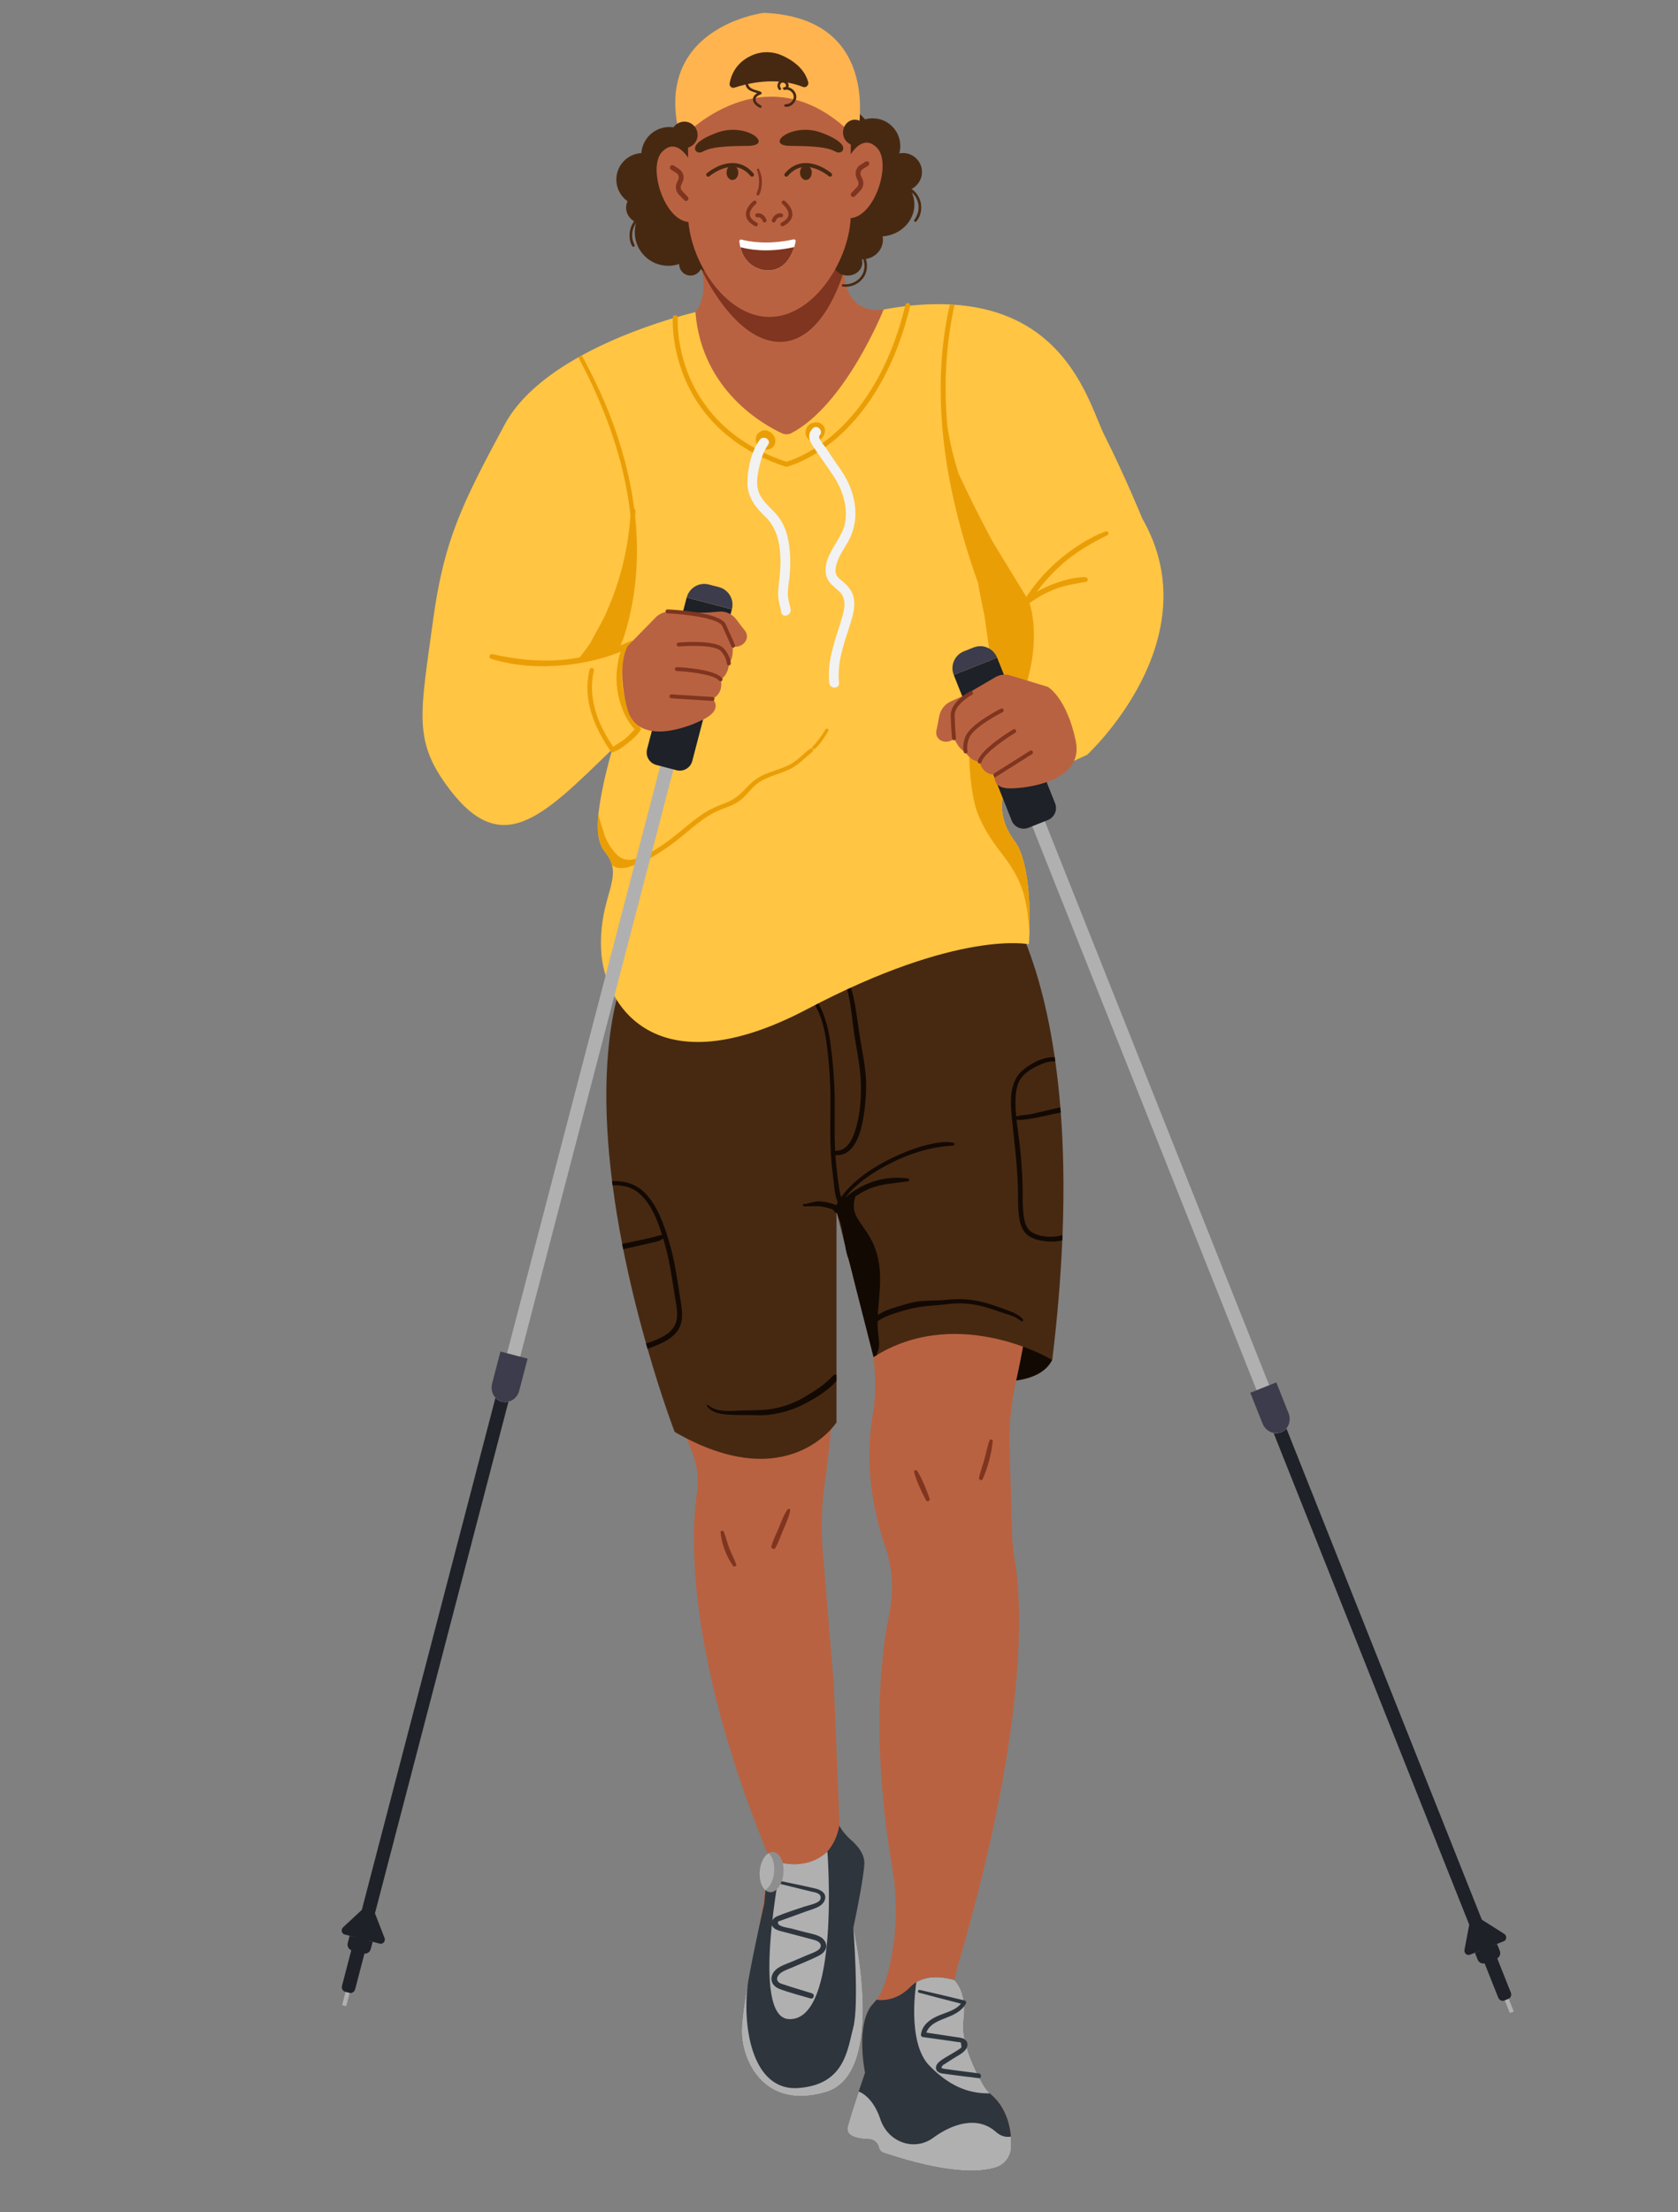 <?xml version="1.0" encoding="UTF-8"?>
<svg id="people" xmlns="http://www.w3.org/2000/svg" viewBox="0 0 1046 1378">
  <rect x="0" y="0" width="1046" height="1378" fill="#808080" stroke="none"/>
  <defs>
    <style>
      .cls-1 {
        fill: #3f3f3f;
      }

      .cls-2 {
        fill: #ffb44f;
      }

      .cls-3 {
        fill: #1e2127;
      }

      .cls-4 {
        fill: #8e8e8e;
      }

      .cls-5 {
        fill: #b96241;
      }

      .cls-6 {
        fill: #b0b0b0;
      }

      .cls-7 {
        fill: #130903;
      }

      .cls-8 {
        fill: #fff;
      }

      .cls-9 {
        fill: #ffc543;
      }

      .cls-10 {
        fill: #7f351f;
      }

      .cls-11 {
        fill: #ea9e06;
      }

      .cls-12 {
        fill: #472912;
      }

      .cls-13 {
        fill: #f2f2f2;
      }

      .cls-14 {
        fill: #3c3c4c;
      }

      .cls-15 {
        fill: #2e353d;
      }
    </style>
  </defs>
  <g id="_9" data-name="9">
    <path class="cls-7" d="M544.56,845.27s95.5,33.5,111.37,1.75c0,0-59.71-40.75-111.37-1.75Z"/>
    <path class="cls-5" d="M387.81,627.67s-25.76,107.07,43.28,275.87c3.49,8.53,4.66,17.85,3.27,26.97-4.28,28.22-5.28,104.99,45.71,227.93l-12.82,80.6s-3.1,41.18,20.15,54.96c23.25,13.78,51.05-21.86,42.74-72.67-4.94-30.2-2.06-45.64,1.08-53.2,2.14-5.16,3.01-5.52.14-10.31l-7.33-3.66-4.27-105.03-6.93-83.22c-1.14-13.66-.74-27.4,1.15-40.97,9.9-70.84,32.65-314.46-126.18-297.29Z"/>
    <path class="cls-5" d="M596.79,1225.42l-1.92,7.9s8.3,6.89,5.81,24.98c-2.49,18.08,14.95,44.78,14.95,44.78,0,0,13.8,7.8,14.68,30.2.35,8.74-5.77,16.42-14.39,17.95-11.05,1.96-30.46,1.13-63.93-9.91-2.24-.74-3.92-2.61-4.41-4.92h0c-.49-2.28-2.49-3.92-4.81-3.93-5.89-.04-16.12-1.06-14.32-7.87,2.49-9.47,10.8-33.59,10.8-33.59,0,0-5.72-27.44,3.41-41.03.71-1.05,1.5-2.02,2.4-2.89.15-.15.31-.31.46-.47.31-.33.61-.68.9-1.06h0c3.76-4.83,6.53-13.46,8.54-22.83,4.28-19.9,4.51-40.45,1.07-60.51-5.54-32.32-13.64-97.94-1.61-157.37,2.82-13.93,1.96-28.35-2.67-41.79-6.51-18.89-13.57-49.43-7.54-82.82,9.96-55.11-37.28-166.12-37.28-166.12,0,0-5.25-128.04,129.77-126.49,0,0,29.33,126.34-3.65,274.17-2.85,12.76-4.08,25.84-3.71,38.91l1.53,54c.17,5.87.76,11.72,1.75,17.51,3.71,21.56,10.27,96.8-35.84,253.18Z"/>
    <path class="cls-15" d="M630.33,1337.25c-.16,5.84-3.93,10.99-9.5,12.77-9.9,3.17-30.08,4.21-69.89-9.06-1.59-.53-2.78-1.86-3.13-3.49-.31-1.44-1.09-2.68-2.17-3.57-1.07-.89-2.44-1.42-3.91-1.46-5.97-.15-14.99-1.43-13.29-7.85,1.33-5.07,4.33-14.32,6.83-21.84,2.17-6.53,3.97-11.75,3.97-11.75,0,0-5.72-27.44,3.41-41.03l2.86-3.36.9-1.06h0s10.26,2.21,19.91-6.83c.38-.35.76-.72,1.14-1.11.76-.79,1.56-1.48,2.4-2.09.45-.33.91-.63,1.38-.91,10.04-6,23.62-1.31,23.62-1.31,0,0,.17.14.45.43.3.31.72.78,1.2,1.44,2.28,3.11,5.92,10.3,4.16,23.1-1.89,13.67,7.63,32.28,12.38,40.53.26.45.53.88.81,1.31.14.21.28.41.43.61.79,1.14,1.7,2.2,2.71,3.16t.01.01c.32.32.66.62,1,.91,3.79,3.21,10.88,11.11,12.15,26.02.17,2.01.23,4.15.17,6.41Z"/>
    <path class="cls-12" d="M662.32,769.3c-.04,1.08-.09,2.17-.13,3.26-.96,22.66-2.96,47.43-6.25,74.46,0,0-57.31-34.15-109.19-3.1-.73.43-1.45.89-2.18,1.34l-12.43-48.69-3.14-12.32-2.04-7.99s0-.02,0-.02l-5.31-20.77-.21-.82v131.35s-30.06,46.81-100.89,5.89c0,0-7.91-20.52-16.9-51.8-.32-1.09-.63-2.19-.95-3.31-4.84-17.09-9.92-37.15-14.21-58.69-.22-1.11-.44-2.21-.65-3.32-2.3-11.82-4.34-24.07-5.96-36.49-.12-.86-.23-1.72-.34-2.58-5.44-43.26-5.69-88.49,6.28-125.61v-56.99h232.99s25.27,27.44,36.66,105.41c.12.84.24,1.69.36,2.55,1.25,8.91,2.32,18.46,3.15,28.69.09,1.06.18,2.13.26,3.21,1.67,22.22,2.22,47.55,1.1,76.34Z"/>
    <path class="cls-7" d="M637.68,821.83c-2.22-2.86-6.45-4.54-9.76-5.77-3.96-1.46-7.99-2.91-12.03-4.12-8.48-2.55-16.69-3.32-25.48-2.35-4.88.54-9.69.41-14.57.69-4.21.24-8.34,1.16-12.36,2.39-4.89,1.49-11.53,3.08-16.27,6.36.35-6.97,1.29-13.95,1.42-20.88.18-10.07-1.48-19.27-6.63-28.01-2.46-4.18-5.64-7.94-7.98-12.18-2.41-4.37-1.97-8.02-.98-12.51,2.79-2.02,5.78-3.76,9.04-5.07,7.8-3.14,15.87-3.33,24.04-4.59.85-.13.85-1.59,0-1.72-14.62-2.14-28.72,2.63-39.42,12.07,1.89-2.52,4.09-4.81,6.42-6.92,5.8-5.28,12.48-9.6,19.38-13.29,12.99-6.97,26.87-11.55,41.62-12.37.94-.05,1.25-1.5.23-1.73-4.71-1.03-9.97-.16-14.61.87-6.2,1.37-12.23,3.51-18.05,6.01-11.79,5.06-23.45,11.82-32.44,21.09-1.81,1.87-3.5,3.87-4.98,6.01-.26-1.29-.59-2.58-.83-3.88-.55-2.97-.98-5.98-1.35-8.98-.55-4.48-1.03-8.98-1.34-13.49,12.35,1.04,16.15-14.98,17.65-24.47.92-5.86,1.47-11.85,1.54-17.78.14-11.47-2.6-22.67-4.32-33.94-1.81-11.8-2.77-23.87-7.74-34.88-.65-1.45-2.72-.19-2.11,1.23,3.93,9.32,4.84,19.49,6.04,29.42,1.23,10.28,3.66,20.41,4.51,30.74.97,11.8.13,25.34-3.96,36.53-1.97,5.37-5.46,10.77-11.77,10.49-.6-11.44-.12-22.89-.31-34.34-.18-11-1.14-21.98-2.63-32.87-.71-5.19-1.72-10.26-3.4-15.24-.7-2.07-1.45-4.13-2.41-6.09-1.33-2.75-2.99-5.28-3.29-8.4-.09-.93-1.35-.93-1.45,0-.49,4.71,2.67,8.77,4.21,13.02,1.76,4.87,2.97,9.9,3.68,15.03,1.65,11.84,2.59,23.8,2.67,35.76.08,11.66-.45,23.34.26,35,.34,5.51.93,11.03,1.64,16.5.57,4.41.81,9.68,2.71,13.78-.34.59-.64,1.2-.9,1.82-1.62-.94-3.86-1.4-5.23-1.7-1.63-.36-3.31-.68-4.98-.79-3.52-.24-6.59,1.44-10.02,1.68-.91.06-.92,1.37,0,1.42,4.02.22,8.02-.54,11.97.35,1.58.35,5.42.93,6.87,2.41.13.73.75,1.34,1.45,1.35.04,0,.09,0,.13-.01.08,0,.17,0,.25,0,.3,1.51.99,3,1.51,4.35,1.39,3.55,1.81,7.13,2.46,10.86.32,1.86.73,3.71,1.15,5.55,0,0,0,.02,0,.02.4,2.76,1.04,5.5,2.04,7.99.01.03.02.07.04.1,1.1,4.06,2.22,8.12,3.11,12.22l12.43,48.69c.73-.46,1.45-.91,2.18-1.34.02-.35.04-.71.05-1.06,1.96-3.97,1.08-8.18.63-12.39-.27-2.49-.35-4.99-.33-7.49,5.51-3.79,12.44-5.53,18.82-7.34,8.3-2.36,17.1-2.39,25.63-3.41,8.14-.97,15.81-.12,23.66,2.2,3.6,1.06,7.1,2.42,10.67,3.56,2.03.65,4.18,1.24,6.14,2.09,1.73.75,3.18,1.94,4.82,2.83.74.4,1.31-.5.85-1.1Z"/>
    <path class="cls-5" d="M490.54,271.33c-63.01-.76-69.37-68.29-69.37-68.29,19.2-6.83,18.42-24.76,16.33-34.62,0,0,0-.02,0-.02-.86-4.04-1.93-6.72-1.93-6.72l93.05-14.42c-1.91,8.51-2.61,15.46-2.45,21.13.79,29.38,24.68,24.44,24.68,24.44,0,0,2.71,79.26-60.29,78.5Z"/>
    <path class="cls-10" d="M526.16,168.38h0s-11.89,44.79-40.17,44.56c-27.85-.22-47.86-43.18-48.48-44.53,0,0,0-.02,0-.02-.86-4.04-1.93-6.72-1.93-6.72l93.05-14.42c-1.91,8.51-2.61,15.46-2.45,21.13Z"/>
    <path class="cls-9" d="M677.81,470.06l-43.64,20.25-8.27,3.83s-5.78,13.18,6.6,29.81c9.38,12.61,9.65,43,9.23,56.97-.14,4.46-.34,7.25-.34,7.25,0,0-43.72-9.41-138.16,40.36-94.45,49.78-126.96-2.41-128.51-36.93-1.27-28.33,9.97-40.44,6.78-52.75-.7-2.69-2.09-5.39-4.45-8.27-4.42-5.4-5.06-14.39-3.96-23.97,2.16-18.91,8.67-40.04,8.67-40.04-44.34,43.02-69.64,69.62-103.81,21.98-20.15-28.09-15.88-44.58-7.94-102.59,6.84-49.97,18.26-72.54,44.58-121.52,9.35-17.41,27.09-31.28,46.05-41.94.65-.37,1.3-.73,1.95-1.09,21.66-11.86,44.61-19.58,58.34-23.61,7.75-2.27,12.58-3.36,12.58-3.36,3.95,49.11,43,70.41,54.04,75.48,1.86.85,3.99.78,5.8-.17,33.81-17.67,57.48-76.95,57.48-76.95,5.15-.96,10.14-1.71,14.95-2.25,9.39-1.05,18.15-1.31,26.3-.9.98.04,1.96.1,2.93.17,71.2,4.98,84.31,63.23,93.53,81.48,12.57,24.89,23.56,51.76,23.56,51.76,43.35,75.47-34.31,146.97-34.31,146.97Z"/>
    <path class="cls-11" d="M641.73,580.93c-.56-7.82-1.39-15.63-3.38-23.23-2.72-10.39-8.15-18.67-14.66-27.06-5.89-7.6-11-15.45-14.42-24.49-3.41-9.01-5.1-25.9-5.03-35.53,0-1.33,1.54-1.64,2.3-.96,5.75-5.43,14.61.82,21.21,5.9,3,2.31,5.23,5.66,6.05,9.38.39,1.79.46,3.58.37,5.37l-8.27,3.83s-5.78,13.18,6.6,29.81c9.38,12.61,9.65,43,9.23,56.97Z"/>
    <path class="cls-12" d="M574.72,107.13c0-6.53-5.29-11.82-11.82-11.82-.79,0-1.57.08-2.32.23.41-1.47.63-3.02.63-4.62,0-9.51-7.71-17.23-17.23-17.23-1.64,0-3.22.23-4.72.66-11.4-12.97-31.65-21.6-54.73-21.6-26.77,0-49.73,11.61-59.5,28.14-2.33-1.14-4.95-1.79-7.73-1.79-9.26,0-16.83,7.16-17.51,16.24-8.69.5-15.59,7.7-15.59,16.52,0,5.59,2.78,10.53,7.02,13.53-.6,1.24-.94,2.61-.94,4.04,0,3.95,2.54,7.39,6.29,9.17-.57,1.91-.89,3.93-.89,6.03,0,11.57,9.38,20.94,20.94,20.94,2.37,0,4.64-.4,6.76-1.12,0,.04,0,.07,0,.11,0,3.92,3.18,7.09,7.09,7.09,2.79,0,5.19-1.61,6.35-3.95,10.98,5.45,24.56,8.68,39.25,8.68,16.65,0,31.86-4.14,43.49-10.97.95,3.58,4.55,6.24,8.87,6.24,5.04,0,9.12-3.63,9.12-8.11,0-.71-.11-1.39-.3-2.04.1,0,.2.01.3.01,7.09,0,12.84-5.44,12.84-12.16,0-.72-.08-1.42-.2-2.1,11.09-.85,19.8-9.41,19.8-19.85,0-3.38-.92-6.57-2.53-9.36,4.26-1.79,7.26-6,7.26-10.91Z"/>
    <path class="cls-5" d="M479.62,197.42h0c-28,0-50.71-36.35-50.71-64.13V61.87c0-27.78,22.7-50.3,50.71-50.3h0c28,0,50.71,22.52,50.71,50.3v71.42c0,27.78-22.7,64.13-50.71,64.13Z"/>
    <path class="cls-5" d="M529.71,97.17s7.74-14.67,17.03-5.04c9.29,9.63-1.55,43.35-17.03,43.75,0,0-8.52-22.43,0-38.71Z"/>
    <path class="cls-12" d="M468.77,110.05c-.35,0-.7-.15-.94-.44-2.83-3.38-6.19-5.26-10.01-5.58-8.02-.69-15.49,5.66-15.57,5.72-.51.44-1.28.38-1.72-.13-.44-.51-.38-1.28.13-1.72.34-.29,8.33-7.05,17.36-6.3,4.49.37,8.42,2.54,11.68,6.45.43.52.36,1.29-.15,1.72-.23.19-.51.28-.78.28Z"/>
    <path class="cls-10" d="M471.21,140.98c-.19,0-.38-.04-.56-.14-3.49-1.81-5.39-4.09-5.65-6.79-.46-4.74,4.47-8.73,4.68-8.9.53-.42,1.29-.33,1.71.19.42.53.34,1.3-.19,1.72-.04.03-4.11,3.34-3.77,6.76.18,1.82,1.64,3.45,4.35,4.85.6.31.83,1.05.52,1.65-.22.42-.64.66-1.08.66Z"/>
    <path class="cls-10" d="M476.63,138.57c-.49,0-.95-.3-1.14-.78-1.1-2.85-3-2.51-3.22-2.46-.65.15-1.31-.26-1.46-.9-.16-.65.22-1.3.87-1.47,1.43-.38,4.56-.03,6.09,3.95.24.63-.07,1.34-.7,1.58-.14.06-.29.08-.44.08Z"/>
    <path class="cls-8" d="M495.98,150.4c-.18.92-.48,2.17-.92,3.59-1.84,5.9-6.32,14.64-16.58,14.39,0,0-13.17.35-16.92-14.23-.29-1.15-.53-2.38-.7-3.72-.1-.78.63-1.41,1.39-1.2,4.06,1.12,15.82,3.54,32.41-.12.78-.17,1.48.51,1.32,1.29Z"/>
    <path class="cls-10" d="M495.06,153.99c-1.84,5.9-6.32,14.64-16.58,14.39,0,0-13.17.35-16.92-14.23.21-.09.45-.1.69-.04,4.06,1.12,15.82,3.54,32.41-.12.13-.03.27-.04.4,0Z"/>
    <path class="cls-2" d="M424.27,86.63s54.06-59.41,109.86,0c0,0,18.64-75.38-57.99-78.63,0,0-71.22,8.79-51.87,78.63Z"/>
    <path class="cls-1" d="M346.89,413.03c-21.45,0-40.67-4.51-41.01-4.59l.14-.59c.59.14,58.87,13.8,85.54-6.74l.37.48c-11.54,8.89-28.92,11.44-45.05,11.44Z"/>
    <path class="cls-11" d="M637.62,432.4l-15.88,8.55-7.75-55.4c-.73-5.19-3.1-14.31-4.15-22.01-3.83-10.58-7.24-21.32-10.28-32.14-6.75-24.04-11.4-49-12.76-74.06-.02-.4-.06-.81-.08-1.22,0-.06,0-.12,0-.17-1.1-22.22.4-44.5,5.37-66.26.98.04,1.96.1,2.93.17-2.76,12.61-4.49,25.4-5.19,38.29-.68,12.62-.38,25.13.71,37.54.93,5.41,1.94,10.8,3.28,16.16,1.11,4.42,2.35,8.81,3.71,13.16,1.77,3.52,3.35,7.18,5.06,10.68,2.4,4.95,4.84,9.89,7.32,14.79,2.85,5.62,5.8,11.18,8.76,16.74l22.72,37.24s9.05,23.14-3.77,57.94Z"/>
    <path class="cls-12" d="M434.36,94.51c.9.63,2.08.66,3.09.23,3.02-1.3,5.29-3.83,28.56-3.86,17.07-.02-.49-15.15-19.22-8.2-14.64,5.43-14.77,10.19-12.43,11.84Z"/>
    <path class="cls-10" d="M531.84,122.73c-.38,0-.76-.14-1.06-.43-.61-.58-.63-1.55-.04-2.16l3.47-3.61c.96-1,1.21-2.51.62-3.76l-.9-1.94c-1.36-2.93-.33-6.44,2.41-8.16l3.21-2.02c.71-.45,1.66-.23,2.1.48.45.71.23,1.66-.48,2.1l-3.21,2.02c-1.44.9-1.98,2.74-1.26,4.28l.9,1.94c1.11,2.39.63,5.27-1.19,7.16l-3.47,3.61c-.3.31-.7.47-1.1.47Z"/>
    <path class="cls-5" d="M429.77,99.61s-7.74-14.67-17.03-5.04c-9.29,9.63,1.55,43.35,17.03,43.75,0,0,8.52-22.43,0-38.71Z"/>
    <path class="cls-10" d="M427.64,125.17c-.4,0-.8-.16-1.1-.47l-3.47-3.61c-1.82-1.9-2.3-4.78-1.19-7.16l.9-1.94c.72-1.54.17-3.38-1.26-4.28l-3.22-2.02c-.71-.45-.93-1.39-.48-2.1.45-.71,1.39-.93,2.1-.48l3.21,2.02c2.74,1.72,3.77,5.22,2.41,8.15l-.9,1.94c-.58,1.25-.33,2.76.63,3.76l3.47,3.61c.58.61.56,1.57-.04,2.16-.3.28-.68.43-1.06.43Z"/>
    <path class="cls-15" d="M462.36,1265.17c0,18.61,14.07,49.39,52.54,37.94,38.18-11.36,17.37-100.86,17.03-102.33v-.02s4.27-19.62,6.13-32.99h0c.33-2.38.58-4.55.72-6.38.48-6.09-3.83-11.45-8.26-15.3-2.98-2.59-5.48-5.61-7.37-8.96-.11.82-4.76,35.18-44.29,20.6-.03,1.03-.09,2.06-.18,3.09l-1.81,19.96-.45,4.94s-4.99,21.61-9.04,43.01c-.05.28-.1.56-.15.84-.01.05-.02.11-.03.16-.25,1.34-.5,2.68-.74,4.01,0,.02,0,.04,0,.06-2.31,12.71-4.09,24.72-4.09,31.36Z"/>
    <path class="cls-6" d="M462.36,1265.17c0,18.61,14.07,49.39,52.54,37.94,38.18-11.36,17.37-100.86,17.03-102.33v-.02s3.68,47.84,0,61.89c-3.68,14.05-5.29,35.89-34.38,37.92-29.34,2.05-35.22-40.01-31.09-66.76-2.31,12.71-4.09,24.72-4.09,31.36Z"/>
    <path class="cls-12" d="M460.22,107.53c0,2.53-1.64,4.58-3.66,4.58s-3.66-2.05-3.66-4.58,1.64-4.58,3.66-4.58,3.66,2.05,3.66,4.58Z"/>
    <path class="cls-10" d="M471.88,105.84c.9,2.39,1.33,4.94,1.29,7.49-.02,1.23-.14,2.46-.4,3.66-.28,1.29-.84,2.49-1.12,3.76-.21.94.98,1.41,1.51.64.76-1.1,1.11-2.62,1.38-3.91.28-1.36.44-2.76.44-4.15-.02-2.8-.67-5.49-1.87-8.01-.33-.69-1.51-.2-1.24.52h0Z"/>
    <path class="cls-12" d="M490.15,110.05c-.28,0-.55-.09-.78-.28-.52-.43-.59-1.2-.15-1.72,3.26-3.9,7.19-6.07,11.68-6.45,9.03-.74,17.03,6.01,17.36,6.3.51.44.57,1.21.13,1.72-.44.51-1.21.57-1.72.13-.08-.06-7.59-6.4-15.58-5.72-3.81.32-7.17,2.2-10,5.58-.24.29-.59.44-.94.44Z"/>
    <path class="cls-10" d="M487.71,140.98c-.44,0-.87-.24-1.09-.66-.31-.6-.08-1.34.52-1.65,2.7-1.4,4.17-3.03,4.35-4.85.34-3.41-3.73-6.73-3.77-6.76-.53-.42-.61-1.19-.19-1.72.42-.53,1.19-.61,1.71-.19.21.17,5.14,4.16,4.68,8.9-.26,2.7-2.17,4.98-5.65,6.79-.18.09-.37.14-.56.14Z"/>
    <path class="cls-10" d="M482.29,138.57c-.15,0-.29-.03-.44-.08-.63-.24-.94-.95-.7-1.58,1.53-3.98,4.66-4.33,6.09-3.95.65.17,1.04.84.88,1.49-.17.65-.82,1.04-1.47.88-.23-.05-2.12-.38-3.21,2.46-.19.48-.65.78-1.14.78Z"/>
    <path class="cls-12" d="M524.56,94.51c-.9.63-2.08.66-3.09.23-3.02-1.3-5.29-3.83-28.56-3.86-17.07-.02.49-15.15,19.22-8.2,14.64,5.43,14.77,10.19,12.43,11.84Z"/>
    <path class="cls-12" d="M498.7,107.53c0,2.53,1.64,4.58,3.66,4.58s3.66-2.05,3.66-4.58-1.64-4.58-3.66-4.58-3.66,2.05-3.66,4.58Z"/>
    <circle class="cls-12" cx="426.64" cy="84.02" r="8.24" transform="translate(246.84 479.95) rotate(-76.72)"/>
    <ellipse class="cls-12" cx="532.89" cy="82.5" rx="7.37" ry="7.94"/>
    <path class="cls-12" d="M469.86,49.53c-.96-.97-2.47-1.04-3.62-.35-1.37.82-1.78,2.51-1.38,3.98,1.08,3.93,5.71,4.01,8.74,5.52v-1.4c-1.91.81-4.07,2.02-4.23,4.34-.18,2.6,2.16,4.43,4.22,5.49.9.46,1.63-.79.79-1.36-1.41-.95-3.63-2.11-3.38-4.15.2-1.61,2.11-2.37,3.41-2.92.56-.24.5-1.15,0-1.4-2.23-1.12-5.19-1.24-7.05-3.02-.79-.75-1.42-2.08-.85-3.14.42-.77,1.59-1.16,2.26-.51.71.68,1.77-.38,1.08-1.08h0Z"/>
    <path class="cls-12" d="M486.71,54.79c-.99-1.05-.45-3.27,1.13-3.36.79-.05,1.62.46,1.98,1.16.29.55.2,2.08-.74,1.75v1.57c2.52-.59,5.38,1.35,5.68,3.95.15,1.35-.45,2.68-1.39,3.62-1.04,1.05-2.29,1.43-3.73,1.45-.84.01-1.1,1.37-.21,1.53,3.68.65,7.31-3.09,6.92-6.71-.39-3.63-4.19-6.22-7.71-5.42-.84.19-.71,1.32,0,1.57,1.73.62,3.15-1.28,2.98-2.86-.17-1.57-1.5-2.87-3.03-3.16-3.33-.63-5.24,3.7-2.98,6,.7.71,1.78-.37,1.09-1.09h0Z"/>
    <path class="cls-12" d="M396.77,136.17c-2.26,2.16-3.7,5.08-4.15,8.16-.43,2.93-.16,6.49,1.53,9.03.46.7,1.81.26,1.44-.61-.54-1.3-1.08-2.53-1.33-3.92-.24-1.37-.25-2.8-.05-4.17.41-2.78,1.68-5.38,3.67-7.37.72-.72-.38-1.83-1.12-1.12h0Z"/>
    <path class="cls-12" d="M565.61,117.97c1.51.99,2.92,1.85,4.11,3.25,1.19,1.39,2.06,3.07,2.53,4.84.49,1.86.52,3.83.11,5.71-.43,1.98-1.36,3.59-2.44,5.28-.47.73.6,1.56,1.2.93,2.96-3.14,3.78-8.28,2.69-12.34-.99-3.69-3.9-7.69-7.63-8.99-.82-.28-1.23.9-.56,1.34h0Z"/>
    <path class="cls-12" d="M525.28,178.43c5.57.97,11.61-2.21,13.99-7.35,2.35-5.09,1.13-11.89-3.27-15.51-.73-.61-1.77.38-1.07,1.07,3.61,3.52,5.13,9.08,2.9,13.78-2.22,4.66-7.34,7.13-12.36,6.64-.78-.08-.97,1.24-.19,1.38h0Z"/>
    <path class="cls-12" d="M457.85,54.59c7.52-2.5,25.86-7.19,42.62-.47,1.9.76,3.85-.98,3.34-2.96-1.19-4.54-4.9-11.45-16.12-16.53-6.04-2.73-12.97-2.84-19.02-.13-5.79,2.6-12.06,7.66-13.86,17.45-.32,1.74,1.37,3.2,3.05,2.64Z"/>
    <path class="cls-10" d="M449.18,954.4c.54,6.96,3.63,15.13,7.68,20.83.68.96,2.56.42,2.06-.87-1.29-3.36-2.95-6.58-4.26-9.93-1.32-3.38-2.13-6.93-3.45-10.3-.39-.99-2.13-.99-2.03.27h0Z"/>
    <path class="cls-10" d="M490.95,940.2c-2.56,3.48-3.98,7.9-5.66,11.86-1.54,3.61-3.34,7.19-4.44,10.97-.44,1.51,1.77,2.46,2.54,1.07,1.91-3.43,3.2-7.23,4.69-10.86,1.64-3.98,3.78-8.1,4.47-12.36.16-.99-1-1.5-1.6-.68h0Z"/>
    <path class="cls-10" d="M569.84,917.09c1.63,5.85,4.55,12.08,7.42,17.41.65,1.2,2.69.38,2.24-.94-1.96-5.75-4.52-12.11-7.7-17.29-.63-1.02-2.28-.37-1.95.82h0Z"/>
    <path class="cls-10" d="M616.74,897.33c-1.29,3.76-2.04,7.74-3.1,11.57-1.06,3.84-2.5,7.61-3.38,11.5-.29,1.28,1.63,2.27,2.24.94,3.23-7.08,5.64-15.97,6.3-23.74.1-1.23-1.69-1.33-2.05-.28h0Z"/>
    <path class="cls-11" d="M490.15,290.73c-.16,0-.32-.03-.48-.08-38.52-12.64-55.57-37.21-63.1-55.6-8.16-19.92-7.2-36.61-7.16-37.31.05-.84.77-1.47,1.62-1.43.84.05,1.48.78,1.43,1.62-.01.17-.94,16.8,6.99,36.09,7.27,17.68,23.71,41.29,60.75,53.59,2.35-.65,14.82-4.54,29.19-16.87,14.68-12.6,34.4-36.85,45-80.82.2-.82,1.03-1.32,1.84-1.13.82.2,1.32,1.02,1.13,1.84-10.82,44.88-31.06,69.66-46.14,82.55-16.43,14.05-30.14,17.37-30.72,17.5-.11.03-.23.04-.35.04Z"/>
    <path class="cls-11" d="M398.92,453c-.03-.23-.12-.46-.28-.68-5.09-7.22-9-14.29-10.38-23.17-.66-4.22-.76-8.56-.31-12.81.45-4.25,2.15-8.1,2.97-12.2,1.31-.61,2.6-1.23,3.87-1.9,1.96-1.02.24-3.75-1.7-2.9-13.72,6.02-27.66,10.35-42.65,11.68-14.76,1.31-29.11-.37-43.51-3.55-1.86-.41-2.61,2.28-.79,2.86,14.44,4.57,30.34,5.47,45.35,4.02,11.95-1.15,24.19-3.83,35.43-8.46-1.19,3.05-1.73,6.59-2.14,9.53-.64,4.65-.65,9.32,0,13.97,1.23,8.73,4.72,18.37,10.88,24.9-2.04,2.08-3.97,4.24-6.27,6.1-2.18,1.76-4.88,3.05-7.11,4.76-9.56-13.75-16.07-30.56-12.08-47.4.4-1.7-2.19-2.42-2.62-.72-4.7,18.35,2.87,35.93,13.04,50.92.67.98,1.92.76,2.51.09,2.94-.93,5.78-3.29,8.1-5.1,2.94-2.3,5.95-4.95,8.02-8.08.47-.71.2-1.43-.34-1.85Z"/>
    <path class="cls-11" d="M388.3,398.61c-.1.32-.28.55-.49.71-.68,2.68-2.14,4.9-5.19,6.16-6.46,2.66-13.34,4.61-19.97,6.83-1.59.53-2.38-1.49-1.5-2.57,2.11-2.58,4.11-5.24,5.98-7.99.37-.55.74-1.12,1.1-1.68,3.02-5.89,6.55-11.52,9.31-17.57,3.05-6.69,5.66-13.57,7.85-20.59,4.15-13.29,6.68-27.03,7.6-40.91-3.72-34.27-15.94-67.46-32.19-97.9-.1-.2-.15-.38-.16-.57.65-.37,1.3-.73,1.95-1.09.13.1.25.23.35.41,6.34,11.69,12.1,23.71,16.98,36.1,7.46,18.91,12.87,38.82,15.45,58.99.48.2.83.64.79,1.33-.06,1.2-.13,2.39-.22,3.59,2.69,25.74.69,51.83-7.65,76.76Z"/>
    <path class="cls-11" d="M689.32,330.94c-10.31,3.84-20.2,10.32-28.59,17.35-8.77,7.35-16.28,16.04-22.38,25.72-.89,1.41.97,3.49,2.41,2.41,5.35-4,11.16-7.33,17.42-9.68,6.2-2.33,12.4-3.14,18.85-4.34,1.69-.32,1.24-2.9-.4-2.92-6.6-.11-13.7,1.92-19.82,4.21-3.64,1.36-7.15,3.02-10.52,4.93,4.8-6.47,10.28-12.43,16.37-17.72,8.48-7.36,17.68-12.61,27.67-17.56,1.32-.65.39-2.93-1.01-2.41Z"/>
    <path class="cls-11" d="M506.49,468.18c-5.1,4.16-9.39,8.92-15.53,11.58-6.23,2.71-13.39,4.12-18.86,8.29-4.18,3.19-6.99,7.82-11.25,10.9-4.57,3.3-10.2,4.43-15.18,6.94-10.4,5.22-18.42,13.97-27.86,20.6-4.82,3.4-9.72,6.81-15.06,9.34-1.67.79-3.54,1.62-5.47,2.24-3.58,1.37-7.19,2.98-11.16,2.61-1.86-.18-3.35-.83-4.62-1.8-.7-2.69-2.09-5.39-4.45-8.27-4.42-5.4-5.06-14.39-3.96-23.97.24,3.48,1.75,6.7,2.71,10.02.41,1.42.85,2.83,1.28,4.26,1.66,4.06,4.09,8.05,7.18,11.14,4.26,4.25,8.59,4.25,14.04,2.2,10.31-3.87,19.68-11.34,28.09-18.27,3.87-3.19,7.75-6.4,11.94-9.16,4.36-2.88,8.96-4.83,13.83-6.66,5.56-2.09,9.15-5.2,13.16-9.51,3.2-3.44,6.57-6.23,10.91-8.13,5.29-2.31,11.04-3.66,16.18-6.34,4.76-2.48,8.35-6.74,12.66-9.88,1.09-.79,2.47,1.03,1.43,1.87Z"/>
    <path class="cls-11" d="M514.57,454.36c-2.34,3.81-4.81,7.48-8.02,10.62-.96.94.5,2.39,1.47,1.47,3.39-3.26,5.94-7.02,8.26-11.09.63-1.11-1.04-2.08-1.71-1Z"/>
    <path class="cls-11" d="M480.49,269.42c-1.77-1.36-4.07-1.91-6.12-.8-.27.15-.52.31-.76.49-2.24.97-2.89,3.98-2.18,6.6,1.02,3.75,6.15,5.45,9.41,3.55,1.69-.99,2.54-2.93,2.48-4.84-.06-2.05-1.25-3.78-2.83-4.99Z"/>
    <path class="cls-11" d="M512.89,264.72c-1.65-1.71-3.82-2.02-5.7-1.34-.15,0-.3.02-.45.04-3.76.65-5.77,5.68-3.86,8.85,1.94,3.23,6.74,3.24,9.27.8,2.21-2.13,3.04-5.96.73-8.35Z"/>
    <path class="cls-13" d="M492.85,379.68c-.37-2.72-1.39-5.33-1.65-8.06-.26-2.71.11-5.57.48-8.25.73-5.41,1.12-10.76.88-16.22-.37-8.64-1.73-17.56-6.95-24.73-4.74-6.5-12.53-10.81-13.51-19.49-.49-4.37.43-8.97,1.44-13.2,1.06-4.48,2.54-8.87,5.25-12.65,2.3-3.2-3-6.25-5.27-3.08-5.16,7.18-7.58,17.68-7.63,26.44-.05,9.11,4.94,15.44,11.2,21.46,7.19,6.91,9.01,16.11,9.38,25.72.23,5.83-.45,11.44-1.1,17.22-.32,2.86-.5,5.74-.05,8.6.41,2.65,1.28,5.19,1.64,7.85.52,3.88,6.41,2.23,5.89-1.62Z"/>
    <path class="cls-13" d="M524.92,361.88c-1.31-1.09-2.82-2.21-3.56-3.79-1.07-2.25-.37-5.12.33-7.37,1.46-4.78,4.49-8.92,6.92-13.23,5.64-10.04,5.8-21.08,2.15-31.91-2.23-6.61-5.91-11.97-9.87-17.62-2.04-2.91-3.97-5.89-5.95-8.83-.96-1.43-5.55-6.34-4.04-7.93,2.71-2.85-1.6-7.17-4.32-4.32-4.39,4.61-1.16,9.16,1.82,13.47,3.84,5.56,7.84,11.08,11.53,16.72,6.25,9.57,10.15,23.46,4.99,34.31-3.97,8.33-12.96,18.11-9.56,28.11,1.37,4.03,4.89,6.11,7.81,8.89,4.41,4.19,3.5,10.13,1.95,15.48-4.01,13.81-9.69,26.78-8.22,41.5.39,3.87,6.5,3.91,6.11,0-1.27-12.65,2.92-24,6.74-35.83,1.71-5.31,3.45-10.92,2.54-16.57-.79-4.86-3.7-8.06-7.35-11.08Z"/>
    <path class="cls-7" d="M662.32,769.3c-.04,1.08-.09,2.17-.13,3.26-.03,0-.07.02-.1.02-3.08.74-6.14.98-9.28.69-5.07-.46-11.14-1.78-14.34-6.12-2.75-3.76-3.32-8.9-3.66-13.4-.39-5.13-.15-10.26-.33-15.4-.49-13.96-2.28-27.68-3.69-41.55-1.01-9.98-1.84-22.7,6.47-29.93,4.94-4.3,13.02-8.82,20.2-8.35.12.84.24,1.69.36,2.55-3.86-.21-7.87,1.29-11.24,2.93-4.02,1.96-8.63,4.79-10.91,8.81-2.54,4.49-2.7,10.41-2.63,15.42.04,2.39.2,4.78.42,7.16,3.09-.89,6.69-.9,9.83-1.58,3.73-.8,7.42-1.7,11.13-2.58,2.17-.51,4.35-1.02,6.55-1.46.09,1.06.18,2.13.26,3.21-2.69.51-5.37,1.1-8.04,1.69-3.85.85-7.7,1.72-11.61,2.27-2.41.34-5.37.92-7.9.48.27,2.49.6,4.97.95,7.45,1.62,11.9,2.69,24.08,2.82,36.1.05,4.54-.04,9.09.38,13.62.4,4.37,1.09,9.98,5.01,12.68,3.94,2.71,9.67,3.33,14.33,2.99,1.76-.13,3.47-.5,5.16-.95Z"/>
    <path class="cls-7" d="M424.01,825.85c-1.97,5.03-6.4,8.23-11.13,10.5-2.9,1.39-6.05,2.7-9.26,3.76-.32-1.09-.63-2.19-.95-3.31,3.65-1.09,7.22-2.54,10.34-4.18,4.91-2.58,8.5-6.32,8.98-12.03.4-4.7-.75-9.38-1.46-13.98-1.84-11.9-3.51-23.49-7.07-35.04-.02-.07-.05-.15-.07-.23-1.89,2.02-6.91,2.61-9.13,3.16-4.52,1.13-9.09,2.08-13.64,3.11-.72.16-1.44.33-2.16.5-.22-1.11-.44-2.21-.65-3.32.18-.04.35-.09.53-.12,4.57-1.01,9.18-1.87,13.76-2.9,2.3-.51,4.6-1.06,6.89-1.66,1.23-.32,2.55-.98,3.77-.78-2.86-9.04-6.49-18.58-13.44-25.18-5.14-4.88-11.2-6.15-17.47-5.85-.12-.86-.23-1.72-.34-2.58,7.54-.34,14.84,1.51,20.63,7.43,7.79,7.96,11.64,19.34,14.8,29.77,3.84,12.7,5.51,25.7,7.55,38.76.73,4.68,1.28,9.66-.49,14.19Z"/>
    <path class="cls-7" d="M521.42,856.42v3.77c-5.1,5.86-12.82,10.5-19.56,14.07-7.19,3.8-15.05,6.19-23.13,7.03-3.96.41-7.85.18-11.82.09-3.43-.08-6.85.07-10.27-.11-5.8-.31-12.02-.52-15.94-5.38-.4-.51.23-1.17.72-.72,4.76,4.25,12.22,3.87,18.12,3.51,6.38-.38,12.84-.02,19.19-.78,7.96-.94,15.66-3.58,22.58-7.63,6.38-3.73,13.01-7.97,18.01-13.46.67-.73,1.47-.75,2.1-.38Z"/>
    <path class="cls-6" d="M630.33,1337.25c-.16,5.84-3.93,10.99-9.5,12.77-9.9,3.17-30.08,4.21-69.89-9.06-1.59-.53-2.78-1.86-3.13-3.49-.31-1.44-1.09-2.68-2.17-3.57-1.07-.89-2.44-1.42-3.91-1.46-5.97-.15-14.99-1.43-13.29-7.85,1.33-5.07,4.33-14.32,6.83-21.84,0,0,8.62,2.55,13.5,17.21s21.37,20.15,32.97,11.6c11.6-8.55,27.48-14.04,39.08-3.66,3.09,2.76,6.3,3.44,9.34,2.94.17,2.01.23,4.15.17,6.41Z"/>
    <path class="cls-3" d="M316.96,873.05l-95.58,366c-.43,1.66-2.05,2.68-3.6,2.27l-2.56-.67c-1.56-.41-2.47-2.08-2.03-3.74l95.66-366.3c1.06,1.15,2.42,2.01,4.02,2.43,1.38.36,2.78.35,4.1.02Z"/>
    <path class="cls-6" d="M421.95,471.02l-104.99,402.03c-1.32.33-2.72.34-4.1-.02-1.59-.42-2.96-1.28-4.02-2.43l104.91-401.73,8.19,2.14Z"/>
    <path class="cls-3" d="M236.81,1210.66l-22.03-5.75c-1.88-.49-2.41-3.03-.92-4.42l11.68-10.88,8.19,2.14,5.99,15.36c.76,1.96-.96,4.06-2.91,3.56Z"/>
    <path class="cls-14" d="M328.88,846.26l-5.21,19.96c-.92,3.51-3.58,6.06-6.71,6.83-1.32.33-2.72.34-4.1-.02-1.59-.42-2.96-1.28-4.02-2.43-2.04-2.22-2.93-5.52-2.08-8.8l5.21-19.96,16.9,4.41Z"/>
    <path class="cls-3" d="M216.73,1207.49h14.82v4.71c0,2.08-1.69,3.77-3.77,3.77h-7.29c-2.08,0-3.77-1.69-3.77-3.77v-4.71h0Z" transform="translate(313.45 -17.32) rotate(14.64)"/>
    <rect class="cls-6" x="214.36" y="1240.92" width="2.65" height="8.48" transform="translate(321.62 -14.09) rotate(14.64)"/>
    <path class="cls-3" d="M414.25,374.11h29.11v97.65c0,4.44-3.6,8.04-8.04,8.04h-13.03c-4.44,0-8.04-3.6-8.04-8.04v-97.65h0Z" transform="translate(121.8 -94.5) rotate(14.64)"/>
    <path class="cls-14" d="M456.25,379.51l-28.17-7.36h0c1.58-6.04,7.75-9.66,13.79-8.08l6.29,1.64c6.04,1.58,9.66,7.75,8.08,13.79h0Z"/>
    <path class="cls-3" d="M801.88,889.69l139.92,351.44c.64,1.59-.06,3.37-1.55,3.96l-2.46.98c-1.49.59-3.22-.22-3.85-1.81l-140.04-351.73c1.53.3,3.14.18,4.67-.42,1.33-.53,2.45-1.37,3.31-2.41Z"/>
    <path class="cls-6" d="M648.18,503.65l153.7,386.04c-.87,1.04-1.98,1.88-3.31,2.41-1.53.61-3.14.73-4.67.42l-153.58-385.75,7.87-3.13Z"/>
    <path class="cls-3" d="M937.41,1209.12l-21.15,8.42c-1.81.72-3.74-1.01-3.36-3.01l2.96-15.68,7.87-3.13,13.93,8.82c1.78,1.12,1.64,3.84-.24,4.59Z"/>
    <path class="cls-14" d="M795.6,861.05l7.63,19.17c1.34,3.37.7,7-1.35,9.48-.87,1.04-1.98,1.88-3.31,2.41-1.53.61-3.14.73-4.67.42-2.96-.57-5.64-2.71-6.89-5.86l-7.63-19.17,16.23-6.46Z"/>
    <path class="cls-3" d="M920.43,1213.26h14.82v4.71c0,2.08-1.69,3.77-3.77,3.77h-7.29c-2.08,0-3.77-1.69-3.77-3.77v-4.71h0Z" transform="translate(-384.53 429.55) rotate(-21.71)"/>
    <rect class="cls-6" x="939.51" y="1245.19" width="2.65" height="8.48" transform="translate(-395.45 436.66) rotate(-21.71)"/>
    <path class="cls-3" d="M613.04,411.25h29.11v97.65c0,4.44-3.6,8.04-8.04,8.04h-13.03c-4.44,0-8.04-3.6-8.04-8.04v-97.65h0Z" transform="translate(-127.16 265.07) rotate(-21.71)"/>
    <path class="cls-14" d="M621.57,409.62l-27.05,10.77h0c-2.31-5.8.52-12.37,6.32-14.68l6.04-2.41c5.8-2.31,12.37.52,14.68,6.32h0Z"/>
    <path class="cls-5" d="M391.28,402.41l17.38-17.77c2.34-2.39,5.52-3.69,8.81-3.59l19.63.57c1.57.05,3.14,0,4.7-.12l6.53-.54c4.1-.34,8.1,1.48,10.64,4.85l3.05,4.04,2.38,3.01c1.53,1.93,1.63,4.67.24,6.71h0c-1.33,1.96-3.47,3.15-5.78,3.22l-1.96.06-.22,3.95c-.09,1.65-.48,3.26-1.15,4.76l-1.17,2.62s-.58,6.44-5.15,8.99c0,0,2.56,7.95-5.05,12.2,0,0,7.96,6.99-8.1,13.9,0,0-38.16,18.82-45.17-8.28-7.01-27.1.39-38.57.39-38.57Z"/>
    <path class="cls-10" d="M454.3,414.48c-.65,0-1.19-.52-1.22-1.17,0-.04-.23-4.05-3.76-7.81-3.66-3.9-20.16-3.36-26.2-2.82-.68.05-1.27-.44-1.32-1.11-.06-.67.44-1.26,1.11-1.33,2.35-.21,23.07-1.88,28.2,3.58,4.19,4.45,4.42,9.19,4.43,9.39.03.67-.5,1.24-1.17,1.27-.02,0-.03,0-.05,0Z"/>
    <path class="cls-10" d="M449.21,424.38c-.34,0-.68-.14-.92-.42-3.66-4.17-20.32-5.74-26.43-5.99-.67-.03-1.2-.6-1.17-1.27.03-.67.61-1.17,1.27-1.17,2.36.1,23.15,1.12,28.17,6.82.45.51.4,1.28-.11,1.72-.23.2-.52.3-.81.3Z"/>
    <path class="cls-10" d="M444.16,436.58s-.05,0-.08,0l-25.61-1.64c-.67-.04-1.18-.62-1.14-1.3.04-.67.6-1.2,1.3-1.14l25.61,1.64c.67.04,1.18.62,1.14,1.3-.04.65-.58,1.14-1.22,1.14Z"/>
    <path class="cls-10" d="M457.02,403.4c-.48,0-.93-.28-1.12-.74-.02-.06-2.45-5.75-5.71-12.78-2.19-4.7-22.13-7.31-34.18-7.85-.67-.03-1.2-.6-1.17-1.27.03-.67.62-1.21,1.27-1.17,3.34.15,32.77,1.68,36.29,9.26,3.28,7.07,5.72,12.79,5.74,12.85.26.62-.03,1.34-.65,1.6-.16.07-.32.1-.48.1Z"/>
    <path class="cls-5" d="M653.17,427.83l-23.37-7.12c-3.15-.96-6.56-.54-9.45,1.15l-17.26,10.09c-1.38.81-2.8,1.54-4.25,2.19l-6.07,2.72c-3.81,1.71-6.57,5.26-7.35,9.46l-.93,5.04-.79,3.81c-.51,2.44.62,4.9,2.75,6.02h0c2.05,1.07,4.49,1.07,6.59,0l1.77-.91,1.95,3.36c.81,1.4,1.88,2.63,3.13,3.61l2.2,1.73s3.37,5.38,8.58,5.38c0,0,1.24,8.24,9.91,8.25,0,0-4,10.03,13.38,8.25,0,0,42.37-2.11,36.63-29.34-5.75-27.23-17.43-33.69-17.43-33.69Z"/>
    <path class="cls-10" d="M601.94,469.31c-.53,0-1.01-.34-1.17-.88-.05-.17-1.24-4.36,1.23-10,3.36-7.67,21.14-16.66,21.9-17.04.6-.3,1.34-.06,1.64.54.3.6.06,1.34-.54,1.64-.18.09-17.75,8.96-20.75,15.83-2.12,4.83-1.13,8.29-1.12,8.33.19.65-.18,1.33-.82,1.52-.12.03-.23.05-.35.05Z"/>
    <path class="cls-10" d="M610.68,475.58c-.1,0-.21-.01-.31-.04-.65-.17-1.04-.84-.87-1.49,1.94-7.43,20.01-18.47,22.07-19.71.58-.35,1.33-.16,1.68.42.35.58.16,1.33-.42,1.68-5.35,3.21-19.54,12.75-20.96,18.23-.14.55-.64.91-1.18.91Z"/>
    <path class="cls-10" d="M620.59,483.83c-.41,0-.8-.2-1.03-.57-.36-.57-.19-1.32.38-1.68l22.12-13.95c.57-.36,1.32-.19,1.68.38.36.57.19,1.32-.38,1.68l-22.12,13.95c-.2.13-.43.19-.65.19Z"/>
    <path class="cls-10" d="M594.66,461.06c-.62,0-1.15-.47-1.21-1.1,0-.06-.62-6.4-.82-14.23-.22-8.54,11.61-14.84,12.12-15.1.6-.31,1.34-.08,1.65.52.31.6.08,1.34-.51,1.65-.11.06-10.99,5.85-10.81,12.87.2,7.74.8,13.99.81,14.06.07.67-.43,1.27-1.1,1.33-.04,0-.08,0-.12,0Z"/>
    <path class="cls-6" d="M486.95,1160.16s-19.34,96.32,4.76,97.49c32.33,1.56,24.06-104.4,24.06-104.4,0,0-10.04,11.31-28.81,6.92Z"/>
    <path class="cls-6" d="M617,1303.9c-10.85.12-23.35-2.56-37.71-17.31-14.36-14.75-8.05-51.97-8.05-51.97,10.04-6,23.62-1.31,23.62-1.31,0,0,.17.14.45.43.3.31.72.78,1.2,1.44,2.28,3.11,5.92,10.3,4.16,23.1-1.89,13.67,7.63,32.28,12.38,40.53.26.45.53.88.81,1.31.14.21.28.41.43.61.79,1.14,1.7,2.2,2.71,3.16Z"/>
    <path class="cls-15" d="M514.68,1210.15c-1.84-4.8-8.18-5.44-12.46-6.56-2.94-.77-5.87-1.55-8.81-2.33-1.98-.53-8.12-1.15-8.43-3.34-.19-1.36.43-1.15,1.56-1.58.75-.29,1.52-.55,2.28-.82l4-1.43c3.24-1.16,6.47-2.34,9.69-3.54,3.74-1.39,9.56-2.5,11.4-6.55,1.98-4.36-1.84-6.79-5.56-7.67-7.05-1.67-14.18-3.07-21.27-4.6-1.16-.25-1.66,1.5-.49,1.78,6.25,1.53,12.51,3.07,18.76,4.6,2.57.63,7.14,1,6.07,4.83-.73,2.62-7.5,3.78-9.75,4.55-5.76,1.99-11.74,3.76-17.34,6.16-3.15,1.35-4.82,4.7-1.86,7.29,1.34,1.17,3.13,1.61,4.8,2.06,3.33.89,6.66,1.73,9.99,2.61,2.94.77,5.88,1.52,8.81,2.33,1.59.44,3.47.84,4.69,2.03,1.71,1.66.74,3.75-.99,4.85-2.18,1.39-4.8,2.21-7.17,3.22-3.11,1.33-6.22,2.65-9.33,3.98-4.09,1.74-9.65,3.21-11.69,7.61-1.91,4.12.33,7.7,4.3,9.22,6.26,2.39,12.94,4,19.36,5.94,2.06.62,2.93-2.57.89-3.21-5.91-1.85-11.86-3.57-17.74-5.52-1.15-.38-2.38-.68-3.22-1.61-1.4-1.55-.7-3.4.61-4.75,1.94-1.99,5.09-2.93,7.57-4.01,5.63-2.47,11.45-4.71,16.95-7.46,3.09-1.54,5.78-4.41,4.38-8.07Z"/>
    <path class="cls-15" d="M610.13,1291.45c-7.19-.95-14.39-1.83-21.57-2.84-1.82-.26-2.08-.7-1.01-2.03.46-.57,1.36-.95,1.97-1.35,1.48-.96,2.97-1.92,4.45-2.88,2.52-1.63,5.76-3.09,7.72-5.41,1.25-1.48,1.87-3.56.88-5.36-1.01-1.83-3.09-2.21-4.98-2.5-6.71-1.03-13.42-2.01-20.13-3.01,1.78-5.35,8-7.56,12.92-9.48,4.73-1.85,9.22-4.1,11.75-8.71.37-.67.06-1.6-.73-1.79-9.33-2.26-18.66-4.51-28.03-6.63-1.13-.25-1.61,1.43-.48,1.74,8.7,2.36,17.43,4.59,26.17,6.81-3.61,4.47-10.02,5.59-15.05,7.91-4.94,2.27-9.21,5.78-9.96,11.42-.08.59.53,1.4,1.13,1.48,7.21,1.02,14.44,1.98,21.64,3.06.4.06,1.9.12,2.16.4.13.99.26,1.98.38,2.97-.38.3-.76.61-1.14.91-1.35.98-2.85,1.79-4.27,2.68-2.77,1.73-5.95,3.27-8.45,5.38-3.34,2.83-2.58,6.65,1.85,7.29,7.57,1.09,15.18,1.95,22.76,2.93,1.91.25,1.89-2.75,0-3Z"/>
    <path class="cls-4" d="M488.36,1166.71c-.59,6.9-4.38,12.22-8.45,11.87-1.07-.09-2.05-.57-2.91-1.34-2.41-2.17-3.83-6.7-3.39-11.79.44-5.22,2.72-9.54,5.57-11.18.91-.53,1.89-.78,2.88-.69,4.07.35,6.89,6.23,6.3,13.13Z"/>
    <path class="cls-6" d="M482.57,1166.07c-.44,5.22-2.72,9.54-5.57,11.18-2.41-2.17-3.83-6.7-3.39-11.79.44-5.22,2.72-9.54,5.57-11.18,2.41,2.17,3.83,6.7,3.39,11.79Z"/>
  </g>
</svg>
